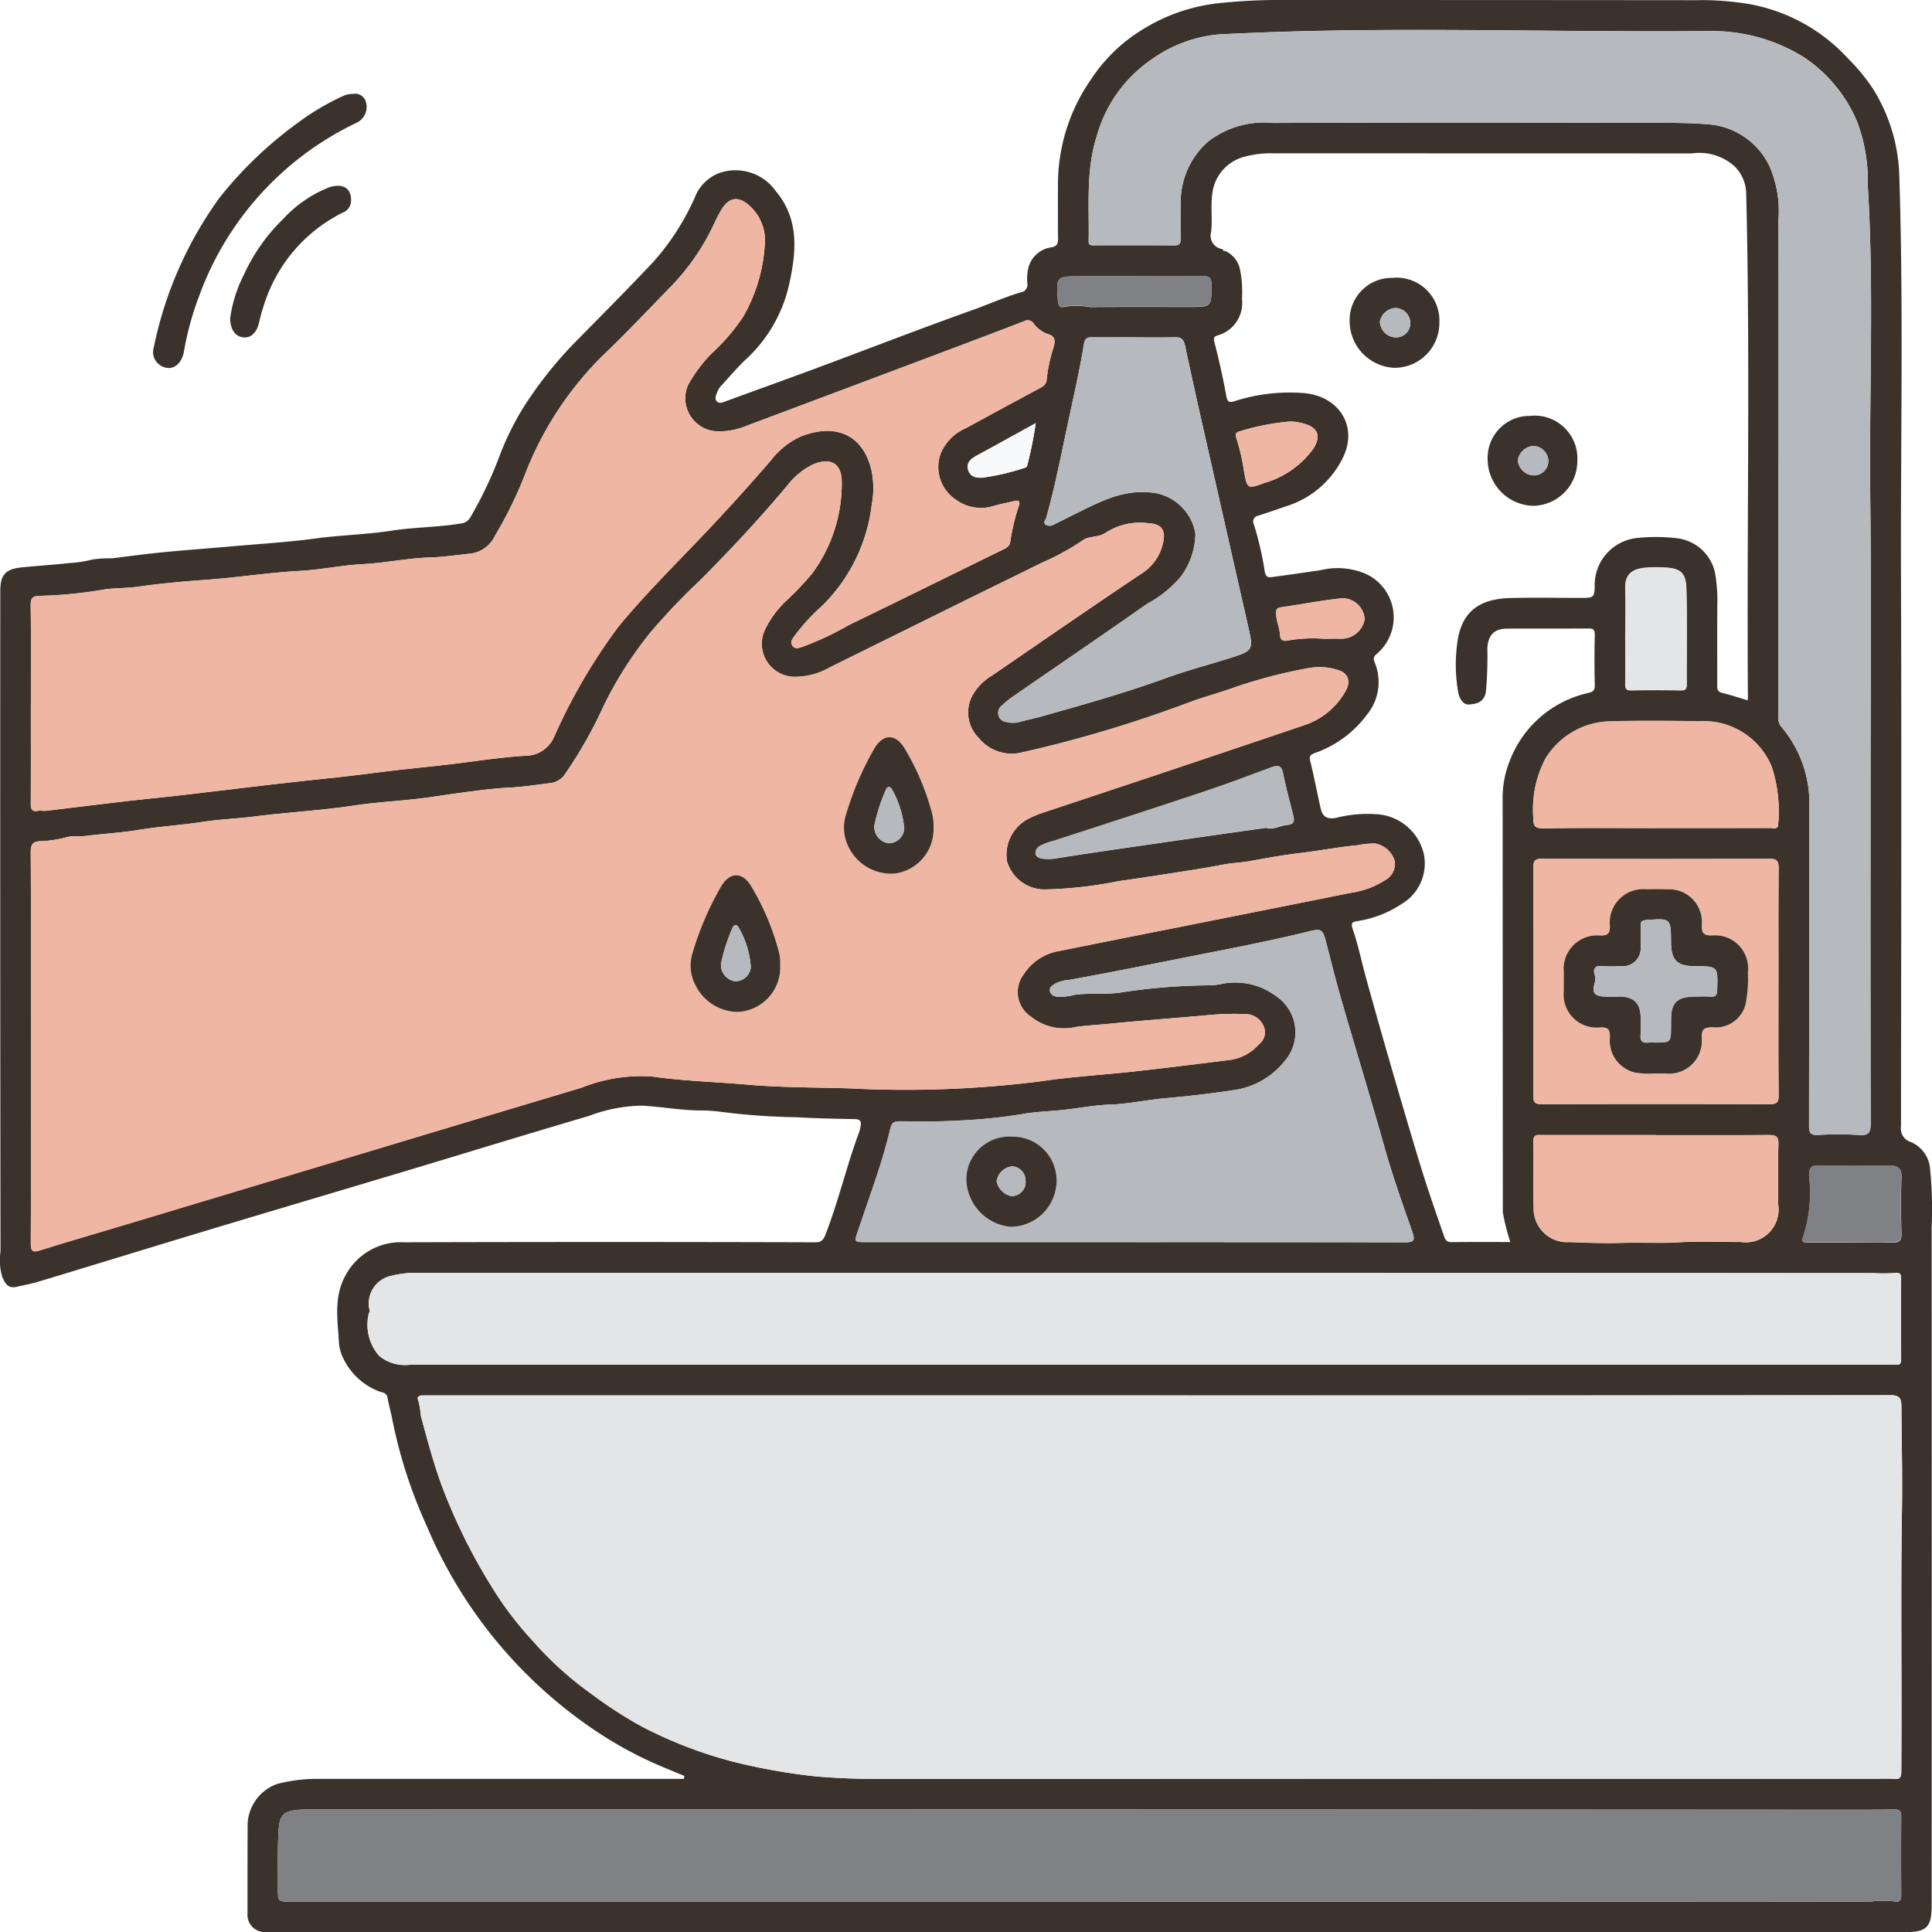 <svg id="Grupo_1028331" data-name="Grupo 1028331" xmlns="http://www.w3.org/2000/svg" xmlns:xlink="http://www.w3.org/1999/xlink" width="120.985" height="121" viewBox="0 0 120.985 121">
  <defs>
    <clipPath id="clip-path">
      <rect id="Rectángulo_349839" data-name="Rectángulo 349839" width="120.986" height="121" fill="none"/>
    </clipPath>
  </defs>
  <g id="Grupo_1028330" data-name="Grupo 1028330" clip-path="url(#clip-path)">
    <path id="Trazado_727249" data-name="Trazado 727249" d="M32.4,12.208a1.418,1.418,0,0,0-.51.095,15.448,15.448,0,0,0-2.908,1.706,24.87,24.87,0,0,0-4.91,4.7,24.177,24.177,0,0,0-4.111,9.365.984.984,0,0,0,.484,1.166c.616.339,1.252-.04,1.406-.919a18.822,18.822,0,0,1,.988-3.565A19.294,19.294,0,0,1,32.68,14a1.1,1.1,0,0,0,.573-1.23.707.707,0,0,0-.857-.563M24.744,26.233c0,.745.344,1.182.847,1.217.474.033.818-.311.959-.917.1-.414.21-.825.347-1.227a9.688,9.688,0,0,1,4.877-5.66.809.809,0,0,0,.534-.656c.078-.845-.461-1.226-1.348-.943a7.818,7.818,0,0,0-2.9,1.991,11.548,11.548,0,0,0-2.471,3.521,8.458,8.458,0,0,0-.84,2.673" transform="translate(-10.327 -6.323)" fill="#f8f9fb"/>
    <path id="Trazado_727250" data-name="Trazado 727250" d="M42.855,111.211c-.555-.231-1.113-.457-1.666-.693a24.642,24.642,0,0,1-3.966-2.181A28.977,28.977,0,0,1,26.71,95.528a30.251,30.251,0,0,1-2.132-6.582c-.091-.48-.227-.952-.314-1.433-.057-.32-.347-.312-.535-.384a4.144,4.144,0,0,1-2.2-2,2.729,2.729,0,0,1-.312-1.177c-.084-1.39-.314-2.794.436-4.111a3.906,3.906,0,0,1,3.6-2.046q12.869-.038,25.739,0c.389,0,.539-.072.7-.482C52.5,75.24,53,73.069,53.768,70.983a2.6,2.6,0,0,0,.126-.461c.046-.275-.007-.437-.36-.442-1.239-.018-2.479-.05-3.717-.118a41.992,41.992,0,0,1-4.671-.337,9.8,9.8,0,0,0-1.414-.086c-1.191-.025-2.359-.239-3.545-.3a9.7,9.7,0,0,0-3.309.643c-3.844,1.13-7.673,2.31-11.511,3.462-4.159,1.248-8.323,2.478-12.481,3.731-3.513,1.058-7.018,2.143-10.532,3.2-.415.124-.853.2-1.274.3-.6.146-.765-.222-.939-.61a3.766,3.766,0,0,1-.109-1.6Q.005,57.683.018,37.008c0-1.032.342-1.38,1.364-1.48,1.006-.1,2.017-.165,3.018-.274a6.686,6.686,0,0,0,1.362-.213,7.255,7.255,0,0,1,1.249-.077c1.208-.152,2.422-.312,3.627-.423,1.281-.118,2.572-.212,3.859-.326,1.77-.156,3.547-.263,5.306-.5,1.561-.211,3.14-.237,4.691-.48,1.461-.229,2.943-.209,4.4-.459a.759.759,0,0,0,.557-.373,25.05,25.05,0,0,0,1.9-4.037A18.542,18.542,0,0,1,32.723,25.6a25.289,25.289,0,0,1,3.452-4.332c1.594-1.62,3.2-3.232,4.754-4.885a15.531,15.531,0,0,0,2.581-4.017,2.648,2.648,0,0,1,1.579-1.547,3.085,3.085,0,0,1,3.482,1.136c1.5,1.777,1.3,3.834.838,5.89A9.038,9.038,0,0,1,46.714,22.5C46.178,23,45.7,23.574,45.2,24.114a1.346,1.346,0,0,0-.31.5c-.058.174-.15.351-.01.509s.316.1.491.035c1.633-.6,3.269-1.19,4.9-1.788,3.538-1.3,7.044-2.676,10.593-3.941,1.026-.366,2.027-.816,3.074-1.126a.48.48,0,0,0,.4-.547,2.918,2.918,0,0,1,.051-.944,1.722,1.722,0,0,1,1.416-1.318c.4-.055.458-.251.453-.6-.018-1.16-.006-2.321-.006-3.481A11.5,11.5,0,0,1,68.34,4.944a10.24,10.24,0,0,1,3.338-3.175A11.3,11.3,0,0,1,76.122.222,34.834,34.834,0,0,1,80.209,0Q93.2,0,106.188.012A17.841,17.841,0,0,1,109.6.266a11.024,11.024,0,0,1,6.128,3.4,12.284,12.284,0,0,1,1.531,1.846,10.857,10.857,0,0,1,1.673,5.338c.277,8.374.082,16.75.111,25.124.038,11.523.012,23.046,0,34.569a.873.873,0,0,0,.615.97,1.986,1.986,0,0,1,1.2,1.62,25.032,25.032,0,0,1,.105,3.693q.012,21.245,0,42.491c0,1.367-.311,1.678-1.681,1.678H17.238c-.24,0-.482.015-.72-.007a1.073,1.073,0,0,1-1.02-1.1c0-1.9,0-3.8.01-5.7a2.781,2.781,0,0,1,1.837-2.47,9.817,9.817,0,0,1,2.417-.322H42.828l.026-.181M76.58,15.605c0,.078.03.121.115.1a1.609,1.609,0,0,1,.96,1.191,7.077,7.077,0,0,1,.119,1.838A2.1,2.1,0,0,1,76.262,21c-.226.072-.287.141-.215.42.284,1.108.539,2.226.741,3.352.078.436.2.456.576.332a11.341,11.341,0,0,1,4.135-.5c2.3.119,3.587,2.053,2.59,4.069A5.9,5.9,0,0,1,80.555,31.7c-.586.2-1.17.4-1.758.592a.372.372,0,0,0-.277.544,20.191,20.191,0,0,1,.681,2.955c.069.348.215.379.465.345q1.518-.206,3.033-.432a4.523,4.523,0,0,1,2.753.2,2.994,2.994,0,0,1,.853,4.963c-.168.158-.368.261-.233.584a3.217,3.217,0,0,1-.485,3.321,6.872,6.872,0,0,1-3.229,2.376c-.322.119-.389.207-.3.545.245.983.425,1.982.654,2.969.118.506.427.657.966.551a7.986,7.986,0,0,1,2.727-.209,3.237,3.237,0,0,1,2.763,2.5,2.937,2.937,0,0,1-1.375,3.091,6.85,6.85,0,0,1-2.744,1.079c-.29.054-.5.044-.339.51.346,1,.556,2.051.839,3.076q.666,2.409,1.358,4.81t1.4,4.781c.325,1.091.649,2.183,1,3.266.357,1.105.746,2.2,1.122,3.3.075.22.176.372.463.368,1.218-.015,2.435-.007,3.688-.007a12.85,12.85,0,0,1-.471-1.865q-.007-12.93-.012-25.861a6.168,6.168,0,0,1,.466-2.452,6.847,6.847,0,0,1,4.918-4.21c.251-.061.393-.146.386-.462-.026-1.06-.023-2.12,0-3.18.007-.331-.112-.393-.412-.391-1.7.013-3.4,0-5.1.01-.8.006-1.168.42-1.215,1.222a24.541,24.541,0,0,1-.091,2.736c-.117.686-.627.758-1.068.793-.344.027-.6-.37-.66-.737a9.89,9.89,0,0,1-.012-3.445c.347-1.8,1.53-2.444,3.29-2.487,1.439-.035,2.879-.007,4.319-.007.937,0,.937,0,.945-.928a2.963,2.963,0,0,1,2.582-2.816,11.153,11.153,0,0,1,2.644.018,2.767,2.767,0,0,1,2.317,2.193,10.343,10.343,0,0,1,.141,1.591c-.023,1.78-.008,3.56-.01,5.341,0,.24-.036.466.3.548.536.131,1.062.306,1.607.466.007-.109.014-.168.013-.228-.076-10.512.152-21.025-.107-31.537a2.461,2.461,0,0,0-.707-1.652,3.278,3.278,0,0,0-2.7-.829C97.2,9.6,88.467,9.606,79.729,9.6a6.432,6.432,0,0,0-1.811.218,2.71,2.71,0,0,0-1.954,2.028c-.19.893-.018,1.79-.121,2.675a.847.847,0,0,0,.738,1.081m-3.9,71.781H26.971c-.18,0-.36,0-.54,0-.212,0-.328.121-.244.3a4.691,4.691,0,0,1,.161.966c.4,1.456.781,2.917,1.3,4.344a35.769,35.769,0,0,0,3.11,6.32,21.319,21.319,0,0,0,2.583,3.419,21.533,21.533,0,0,0,3.743,3.38,26.368,26.368,0,0,0,3.16,2.033,26.992,26.992,0,0,0,5.973,2.251,38.215,38.215,0,0,0,4.866.844c1.362.115,2.738.164,4.115.162q31.223-.023,62.448-.011a8.716,8.716,0,0,1,.959.007c.388.042.454-.117.457-.471.046-5.471-.046-10.942.042-16.413.034-2.127-.023-4.265-.033-6.4,0-.591-.126-.747-.739-.746q-22.825.03-45.651.016M1.938,65.552c0,4.1.009,8.2-.01,12.3,0,.53.135.589.611.439,1.636-.517,3.285-.992,4.928-1.485L22.6,72.26q6.907-2.076,13.816-4.146a10,10,0,0,1,4.428-.7c1.951.284,3.941.331,5.914.505,2.14.189,4.3.173,6.443.236a67.28,67.28,0,0,0,11.988-.444c1.943-.291,3.914-.4,5.869-.618,2-.222,3.989-.472,5.982-.72a2.937,2.937,0,0,0,1.8-.984.936.936,0,0,0,.308-1.08,1.239,1.239,0,0,0-1.045-.8,17.246,17.246,0,0,0-2.157.036c-2.175.2-4.355.353-6.528.57-.688.068-1.379.1-2.068.2a3.266,3.266,0,0,1-2.777-.637,1.844,1.844,0,0,1-.453-2.687,3.273,3.273,0,0,1,2.256-1.444c2.625-.531,5.253-1.05,7.88-1.573q5.178-1.032,10.355-2.066a5.382,5.382,0,0,0,2.119-.787,1.152,1.152,0,0,0,.6-1.207A1.549,1.549,0,0,0,86.1,52.822a4.959,4.959,0,0,0-1.068.107c-1.171.107-2.328.333-3.495.474-1.085.131-2.186.318-3.272.523-.535.1-1.1.106-1.619.207q-1.042.2-2.091.364c-1.508.236-3.016.473-4.528.685a25.852,25.852,0,0,1-4.543.516,2.448,2.448,0,0,1-2.425-1.767,2.539,2.539,0,0,1,1.39-2.682,5.952,5.952,0,0,1,.885-.362c2.4-.8,4.807-1.6,7.209-2.4q4.6-1.54,9.19-3.094a4.613,4.613,0,0,0,2.495-2.055c.4-.654.212-1.192-.448-1.381a3.8,3.8,0,0,0-1.829-.119A31.458,31.458,0,0,0,77.43,43c-.97.354-1.97.621-2.944.975a79.219,79.219,0,0,1-10.526,3.149,2.656,2.656,0,0,1-2.688-.936,2.238,2.238,0,0,1-.4-2.6,3.393,3.393,0,0,1,1.234-1.275c3.133-2.144,6.256-4.305,9.412-6.415a2.978,2.978,0,0,0,1.3-1.861c.212-.855-.086-1.236-.963-1.273a3.927,3.927,0,0,0-2.616.6c-.423.307-1.075.2-1.427.468a15.4,15.4,0,0,1-2.565,1.407c-1.519.757-3.046,1.5-4.568,2.247q-4.35,2.148-8.7,4.3a4.386,4.386,0,0,1-2.168.6,2.067,2.067,0,0,1-1.875-3.02,6.267,6.267,0,0,1,1.236-1.685,18.652,18.652,0,0,0,1.657-1.732A9.45,9.45,0,0,0,52.712,30.2c0-1.283-.806-1.56-1.831-1.1a4.475,4.475,0,0,0-1.564,1.285c-1.726,2.062-3.556,4.027-5.454,5.931a42.088,42.088,0,0,0-3.087,3.232,24.19,24.19,0,0,0-2.964,4.631A27.825,27.825,0,0,1,35.4,48.451a1.294,1.294,0,0,1-.927.588c-.85.1-1.7.238-2.55.28-.8.039-1.62.136-2.4.237-.837.109-1.7.233-2.547.359-1.585.236-3.2.285-4.782.526-2.082.316-4.183.422-6.27.689-1.071.136-2.176.174-3.228.337-1.331.206-2.675.285-4,.5-1.09.18-2.2.24-3.3.379-.381.048-.8-.018-1.123.057a7.589,7.589,0,0,1-1.677.273c-.508,0-.674.153-.671.691.025,4.061.013,8.122.013,12.183M1.932,44.081c0,2.08.006,4.161-.007,6.241,0,.353.071.531.464.455.154-.03.321.015.478,0,1.667-.2,3.333-.406,5-.6,1.1-.129,2.21-.232,3.313-.359,1.689-.2,3.376-.4,5.064-.6q2.253-.265,4.511-.5c1.257-.13,2.514-.3,3.772-.451,1.176-.14,2.355-.253,3.532-.39,1.588-.184,3.17-.445,4.763-.545a1.978,1.978,0,0,0,1.883-1.207,35.667,35.667,0,0,1,4-6.855c1.627-1.98,3.443-3.779,5.2-5.626q2.254-2.363,4.382-4.831a4.939,4.939,0,0,1,1.862-1.479c2.1-.835,3.888-.18,4.423,2.122a5.453,5.453,0,0,1,.023,2.107,10.666,10.666,0,0,1-3.136,6.4A11.827,11.827,0,0,0,49.8,39.764c-.143.2-.371.426-.162.693.182.231.425.1.657.032a19.2,19.2,0,0,0,2.864-1.349c3.214-1.558,6.416-3.139,9.623-4.712.216-.106.433-.2.479-.486a13.319,13.319,0,0,1,.537-2.258c.1-.277.014-.38-.28-.306-.445.111-.9.184-1.337.323a2.678,2.678,0,0,1-2.367-.442,2.443,2.443,0,0,1-.9-2.877,2.989,2.989,0,0,1,1.573-1.568c1.522-.836,3.052-1.658,4.582-2.482.233-.126.452-.24.473-.557a9.9,9.9,0,0,1,.433-2.028c.112-.393.12-.7-.373-.827a1.929,1.929,0,0,1-.892-.684.447.447,0,0,0-.576-.123c-1.748.679-3.5,1.337-5.259,2q-6.134,2.306-12.27,4.608a4.334,4.334,0,0,1-1.758.289,2.074,2.074,0,0,1-1.765-2.892,9.1,9.1,0,0,1,1.458-1.963,12.6,12.6,0,0,0,1.99-2.309,10.25,10.25,0,0,0,1.356-4.462,2.917,2.917,0,0,0-.9-2.45c-.727-.691-1.334-.609-1.836.241a9.479,9.479,0,0,0-.439.852,14.358,14.358,0,0,1-2.793,4.016c-1.271,1.3-2.52,2.628-3.827,3.893a21.151,21.151,0,0,0-5.225,7.8A25.8,25.8,0,0,1,31,33.546a1.959,1.959,0,0,1-1.508,1.12c-.866.088-1.731.221-2.6.247-1.4.042-2.763.342-4.158.414-1.318.068-2.625.351-3.943.423-2,.11-3.985.427-5.984.566-1.4.1-2.8.233-4.192.429-.69.1-1.38.063-2.069.168a27.56,27.56,0,0,1-4.008.4c-.452,0-.623.094-.616.592.029,2.06.013,4.121.013,6.181M111.375,28.99h-.013q0,7.921,0,15.842a.9.9,0,0,0,.182.672,7.4,7.4,0,0,1,1.752,5.255q0,9.871-.01,19.742c0,.434.087.594.553.572a20.458,20.458,0,0,1,2.578,0c.644.051.732-.191.731-.763-.02-6.52-.013-13.041-.013-19.562,0-6.541.056-13.082-.016-19.622-.072-6.5.245-13.006-.155-19.509a10.544,10.544,0,0,0-.653-3.963,9.074,9.074,0,0,0-3.377-4.089,10.889,10.889,0,0,0-5.884-1.62c-10.264.093-20.53-.334-30.79.213a8.574,8.574,0,0,0-4.2,1.6,8.612,8.612,0,0,0-3.379,4.767c-.694,2.16-.464,4.38-.508,6.585-.006.282.2.249.372.249,1.66,0,3.319-.01,4.979.009.374,0,.419-.156.412-.465-.017-.72-.011-1.44,0-2.16a5.05,5.05,0,0,1,1.712-3.875A5.7,5.7,0,0,1,79.722,7.7c7.978-.032,15.957-.021,23.935-.009,1.073,0,2.143,0,3.22.087a4.621,4.621,0,0,1,3.946,2.664,7.071,7.071,0,0,1,.544,3.368c.016,5.06.007,10.121.007,15.181M67.69,119.077v0q24.714,0,49.428.008a5.569,5.569,0,0,1,1.524-.016c.3.08.419-.08.417-.4q-.018-2.46,0-4.92c0-.346-.12-.448-.453-.441-.927.021-1.855.023-2.782.022q-47.988-.03-95.977-.017c-.22,0-.44-.008-.66,0-1.486.032-1.7.268-1.755,1.528-.053,1.138-.024,2.279-.03,3.419,0,.822,0,.821.8.821H67.69m3.962-33.621h46.614c.16,0,.321-.011.48,0,.241.02.3-.091.3-.315q-.009-2.551,0-5.1c0-.266-.091-.365-.345-.33a10.284,10.284,0,0,1-1.384.011q-45.8-.018-91.609-.013a6.84,6.84,0,0,0-1.278.2,1.765,1.765,0,0,0-1.3,2.088c.058.147-.05.218-.055.324a2.957,2.957,0,0,0,.682,2.6,2.566,2.566,0,0,0,1.931.537H71.652m-.59-7.676q8.459,0,16.917.01c.526,0,.658-.094.471-.63-.614-1.758-1.24-3.51-1.745-5.306-.872-3.1-1.816-6.177-2.711-9.269-.347-1.2-.642-2.41-.959-3.617-.2-.774-.284-.837-1.056-.648-2.146.524-4.309.956-6.476,1.38-2.845.557-5.684,1.143-8.538,1.656a2.223,2.223,0,0,0-.91.249c-.169.115-.355.232-.3.469s.265.314.5.348a3.9,3.9,0,0,0,1.056-.137c.956-.118,1.932,0,2.869-.139a37.458,37.458,0,0,1,5.634-.449,4.52,4.52,0,0,0,.587-.067,4.267,4.267,0,0,1,3.507.741,2.734,2.734,0,0,1,.551,4.06,4.949,4.949,0,0,1-3.205,1.83c-1.447.222-2.9.382-4.362.514-1.126.1-2.23.354-3.369.391-.961.03-1.917.221-2.877.326-.887.1-1.786.112-2.66.274a33.4,33.4,0,0,1-3.983.4c-1.215.076-2.436.051-3.655.045-.332,0-.5.081-.585.427-.2.824-.424,1.646-.685,2.453-.435,1.347-.907,2.681-1.363,4.021-.225.663-.224.665.495.665H71.062m-.052-56.658c-.879,0-1.759.008-2.639,0-.286,0-.431.073-.482.381-.314,1.883-.747,3.741-1.142,5.607-.376,1.776-.73,3.557-1.225,5.3-.041.145-.2.3-.062.431a.469.469,0,0,0,.51.014c.415-.195.82-.412,1.232-.612,1.507-.731,2.959-1.569,4.758-1.413a3.108,3.108,0,0,1,2.9,2.582,4.579,4.579,0,0,1-.917,2.7,7.086,7.086,0,0,1-2.094,1.69c-2.767,1.946-5.565,3.848-8.349,5.77a5.336,5.336,0,0,0-.748.6.574.574,0,0,0,.277,1.041,1.64,1.64,0,0,0,.887-.024c.423-.116.856-.2,1.278-.318,2.621-.743,5.242-1.473,7.81-2.408,1.294-.471,2.651-.827,3.976-1.243,1.532-.481,1.524-.5,1.161-2.093q-1.56-6.861-3.11-13.725-.415-1.856-.811-3.716c-.1-.482-.258-.577-.684-.566-.839.024-1.679.007-2.519.007m40.355,40.387c0-2.38-.012-4.759.011-7.138,0-.459-.1-.6-.585-.6q-7.106.029-14.212,0c-.44,0-.569.1-.567.555q.027,7.138,0,14.277c0,.412.094.537.524.536q7.136-.024,14.272,0c.439,0,.573-.1.568-.555-.025-2.359-.012-4.719-.012-7.078m-7.68,9.571v0H96.554c-.274,0-.545-.071-.535.4.031,1.378-.019,2.758.022,4.136a2.093,2.093,0,0,0,2.221,2.164c1.11.04,2.236.083,3.329.048,1.193-.039,2.388.038,3.583-.037,1.274-.079,2.556-.018,3.835-.019a2.054,2.054,0,0,0,2.345-2.344c.005-1.259-.026-2.519.014-3.776.016-.505-.17-.577-.61-.574-2.357.019-4.715.009-7.072.009m-.01-19.239v0c2.4,0,4.8,0,7.2,0,.186,0,.477.124.48-.255a9.1,9.1,0,0,0-.391-3.537,4.6,4.6,0,0,0-4.623-2.881c-1.779-.034-3.56-.051-5.338,0a4.866,4.866,0,0,0-4.222,2.325,6.832,6.832,0,0,0-.764,3.7c-.008.5.084.678.641.669,2.338-.038,4.678-.016,7.018-.016m-24.394-.017c.492.146.881-.144,1.305-.176s.493-.219.4-.575c-.223-.89-.461-1.775-.646-2.672-.1-.478-.315-.511-.715-.363-1.4.52-2.8,1.048-4.216,1.521-3.134,1.047-6.278,2.064-9.421,3.083a3.668,3.668,0,0,0-.87.325.507.507,0,0,0-.277.486c.033.165.237.274.416.3a3.125,3.125,0,0,0,.951-.027c1.208-.194,2.419-.373,3.63-.55q2.823-.412,5.647-.814c1.274-.183,2.549-.362,3.792-.538m22.5-12.154h0c0,1.039.006,2.078,0,3.117,0,.271.01.443.368.435,1.038-.023,2.078-.018,3.116,0,.295,0,.367-.1.366-.377-.01-2,.033-4-.023-5.995-.027-.968-.356-1.269-1.319-1.313a8.771,8.771,0,0,0-1.258.01c-.759.076-1.284.378-1.25,1.308s.008,1.878.008,2.817m14.157,38.114v0c.839,0,1.678-.023,2.516.009.453.017.631-.091.615-.588-.039-1.157-.044-2.318,0-3.475.023-.611-.238-.758-.778-.752-1.457.018-2.916.027-4.373-.005-.5-.012-.635.132-.634.631a8.9,8.9,0,0,1-.373,3.838c-.166.368.11.342.331.343.9,0,1.8,0,2.7,0m-44.827-60.5H67.69c-1.558,0-1.55,0-1.44,1.547.02.288.131.448.39.361a5.019,5.019,0,0,1,1.644.019c2.059-.021,4.117-.009,6.176-.009,1.425,0,1.406,0,1.405-1.406,0-.443-.164-.526-.56-.521-1.4.02-2.8.008-4.2.008M80.726,26.4a14.87,14.87,0,0,0-3.09.611c-.222.062-.308.165-.221.4A12.7,12.7,0,0,1,77.9,29.5c.207,1.119.206,1.138,1.269.746a5.727,5.727,0,0,0,3.067-2.139c.518-.808.3-1.346-.627-1.59a2.792,2.792,0,0,0-.884-.115M82.87,40c.359,0,.718-.013,1.076,0a1.484,1.484,0,0,0,1.513-1.226,1.392,1.392,0,0,0-1.439-1.307c-1.274.134-2.535.38-3.8.563-.254.037-.316.128-.309.382.013.463.217.884.246,1.336.02.321.171.421.462.366A9.214,9.214,0,0,1,82.87,40m-18.01-13.5c-1.307.719-2.5,1.381-3.7,2.034-.357.195-.658.435-.536.883s.511.519.91.495a14.562,14.562,0,0,0,2.585-.6c.1-.024.193-.06.212-.178a24.753,24.753,0,0,0,.53-2.637" transform="translate(0 0)" fill="#3b332b"/>
    <path id="Trazado_727251" data-name="Trazado 727251" d="M32.4,12.208a.707.707,0,0,1,.857.563A1.1,1.1,0,0,1,32.68,14,19.3,19.3,0,0,0,22.835,24.76a18.822,18.822,0,0,0-.988,3.565c-.154.878-.789,1.258-1.406.919a.984.984,0,0,1-.484-1.166,24.18,24.18,0,0,1,4.111-9.365,24.87,24.87,0,0,1,4.91-4.7A15.448,15.448,0,0,1,31.886,12.3a1.418,1.418,0,0,1,.51-.095" transform="translate(-10.327 -6.322)" fill="#3b332b"/>
    <path id="Trazado_727252" data-name="Trazado 727252" d="M29.935,32.432a8.458,8.458,0,0,1,.84-2.673,11.548,11.548,0,0,1,2.471-3.521,7.818,7.818,0,0,1,2.9-1.991c.888-.283,1.427.1,1.349.943a.809.809,0,0,1-.534.656,9.688,9.688,0,0,0-4.877,5.66c-.137.4-.251.813-.347,1.227-.141.606-.485.95-.959.917-.5-.035-.846-.472-.847-1.217" transform="translate(-15.518 -12.521)" fill="#3b332b"/>
    <path id="Trazado_727253" data-name="Trazado 727253" d="M100.838,181.429q22.825,0,45.651-.016c.613,0,.736.156.739.746.011,2.133.067,4.271.033,6.4-.088,5.472,0,10.943-.042,16.413,0,.354-.068.514-.456.471a8.842,8.842,0,0,0-.959-.007q-31.223,0-62.448.011c-1.376,0-2.753-.048-4.114-.163a38.127,38.127,0,0,1-4.866-.843,27.016,27.016,0,0,1-5.973-2.251,26.471,26.471,0,0,1-3.161-2.033,21.586,21.586,0,0,1-3.742-3.38,21.288,21.288,0,0,1-2.583-3.42,35.78,35.78,0,0,1-3.11-6.32c-.52-1.427-.9-2.888-1.3-4.344a4.7,4.7,0,0,0-.162-.966c-.085-.175.032-.3.244-.3.18,0,.36,0,.54,0h45.711" transform="translate(-28.157 -94.043)" fill="#e4e5e7"/>
    <path id="Trazado_727254" data-name="Trazado 727254" d="M4.01,96.654c0-4.061.011-8.122-.013-12.183,0-.538.163-.691.671-.691a7.57,7.57,0,0,0,1.677-.274c.326-.074.741-.009,1.122-.056,1.1-.139,2.207-.2,3.3-.379,1.328-.219,2.672-.3,4-.5,1.051-.162,2.157-.2,3.228-.337,2.086-.266,4.188-.372,6.27-.689,1.584-.24,3.2-.29,4.782-.525.846-.126,1.71-.25,2.547-.359.777-.1,1.593-.2,2.4-.238.852-.041,1.7-.18,2.55-.279a1.29,1.29,0,0,0,.926-.588,27.83,27.83,0,0,0,2.417-4.271,24.158,24.158,0,0,1,2.964-4.631,42.172,42.172,0,0,1,3.086-3.232c1.9-1.9,3.728-3.869,5.454-5.931A4.475,4.475,0,0,1,52.954,60.2c1.024-.456,1.835-.178,1.831,1.1a9.442,9.442,0,0,1-1.878,5.742,18.522,18.522,0,0,1-1.657,1.732,6.245,6.245,0,0,0-1.235,1.685,2.066,2.066,0,0,0,1.874,3.019,4.382,4.382,0,0,0,2.168-.6q4.352-2.147,8.7-4.3c1.521-.751,3.048-1.491,4.568-2.247a15.387,15.387,0,0,0,2.565-1.407c.352-.267,1-.16,1.427-.468a3.924,3.924,0,0,1,2.616-.6c.877.037,1.175.418.963,1.273a2.98,2.98,0,0,1-1.3,1.861c-3.156,2.11-6.278,4.271-9.412,6.415A3.4,3.4,0,0,0,62.947,74.7a2.24,2.24,0,0,0,.4,2.6,2.656,2.656,0,0,0,2.688.936A79.312,79.312,0,0,0,76.558,75.08c.974-.354,1.973-.621,2.944-.975a31.454,31.454,0,0,1,4.52-1.17,3.805,3.805,0,0,1,1.83.12c.66.188.845.727.447,1.381a4.614,4.614,0,0,1-2.494,2.055q-4.591,1.558-9.19,3.094c-2.4.8-4.807,1.6-7.21,2.4a5.971,5.971,0,0,0-.884.363,2.537,2.537,0,0,0-1.39,2.682A2.447,2.447,0,0,0,67.557,86.8a25.858,25.858,0,0,0,4.543-.516c1.511-.212,3.019-.45,4.528-.685.7-.109,1.4-.229,2.091-.364.52-.1,1.084-.107,1.619-.208,1.087-.2,2.187-.392,3.272-.523,1.167-.14,2.324-.366,3.5-.474a4.956,4.956,0,0,1,1.067-.107,1.55,1.55,0,0,1,1.236,1.087,1.151,1.151,0,0,1-.6,1.207,5.37,5.37,0,0,1-2.118.786q-5.175,1.044-10.355,2.066c-2.627.523-5.255,1.042-7.88,1.573A3.276,3.276,0,0,0,66.2,92.089a1.844,1.844,0,0,0,.453,2.687,3.265,3.265,0,0,0,2.776.637c.689-.1,1.38-.128,2.068-.2,2.174-.216,4.353-.37,6.528-.569a17.236,17.236,0,0,1,2.156-.036,1.241,1.241,0,0,1,1.045.8.937.937,0,0,1-.308,1.08,2.937,2.937,0,0,1-1.8.984c-1.993.249-3.986.5-5.983.72-1.955.218-3.925.327-5.868.618a67.281,67.281,0,0,1-11.988.444c-2.147-.063-4.3-.047-6.442-.235-1.973-.174-3.963-.222-5.914-.505a9.992,9.992,0,0,0-4.427.7q-6.913,2.056-13.816,4.146L9.54,107.911c-1.643.494-3.293.968-4.929,1.485-.475.15-.613.091-.611-.439.019-4.1.011-8.2.011-12.3M60.529,82.9a3.066,3.066,0,0,0-.082-.844,15.884,15.884,0,0,0-1.711-4.063c-.565-.961-1.358-.968-1.924,0a19.189,19.189,0,0,0-1.76,4.111A2.676,2.676,0,0,0,55.142,84,2.974,2.974,0,0,0,58.1,85.807,2.792,2.792,0,0,0,60.529,82.9m-9.6,8.653a2.919,2.919,0,0,0-.089-.878,15.866,15.866,0,0,0-1.718-4.064c-.545-.926-1.341-.931-1.893,0a19.426,19.426,0,0,0-1.788,4.167,2.647,2.647,0,0,0,.2,2.055,3,3,0,0,0,2.589,1.641,2.792,2.792,0,0,0,2.7-2.921" transform="translate(-2.072 -31.102)" fill="#efb6a3"/>
    <path id="Trazado_727255" data-name="Trazado 727255" d="M4,57.5c0-2.06.017-4.121-.013-6.18-.007-.5.164-.59.616-.592a27.636,27.636,0,0,0,4.008-.4c.688-.1,1.379-.07,2.069-.168,1.39-.2,2.791-.331,4.192-.428,2-.139,3.981-.456,5.985-.566,1.318-.072,2.625-.355,3.942-.423,1.4-.072,2.761-.372,4.158-.415.868-.026,1.733-.158,2.6-.247a1.96,1.96,0,0,0,1.508-1.12,25.847,25.847,0,0,0,1.872-3.812,21.147,21.147,0,0,1,5.225-7.8c1.307-1.265,2.555-2.591,3.827-3.893a14.351,14.351,0,0,0,2.793-4.016c.134-.29.276-.577.439-.852.5-.85,1.109-.931,1.836-.241a2.918,2.918,0,0,1,.9,2.45A10.255,10.255,0,0,1,48.6,33.26a12.6,12.6,0,0,1-1.99,2.309,9.1,9.1,0,0,0-1.459,1.963,2.074,2.074,0,0,0,1.766,2.892,4.327,4.327,0,0,0,1.758-.289q6.135-2.3,12.27-4.608c1.755-.66,3.511-1.319,5.259-2a.447.447,0,0,1,.576.123,1.932,1.932,0,0,0,.891.685c.493.128.485.433.373.827a9.861,9.861,0,0,0-.433,2.027c-.021.317-.24.432-.473.557-1.529.824-3.059,1.646-4.582,2.482A3,3,0,0,0,60.98,41.8a2.443,2.443,0,0,0,.9,2.877,2.678,2.678,0,0,0,2.368.442c.435-.139.892-.212,1.336-.323.3-.074.377.029.281.306a13.279,13.279,0,0,0-.537,2.258c-.047.285-.263.38-.479.486-3.207,1.573-6.409,3.155-9.623,4.712a19.209,19.209,0,0,1-2.864,1.349c-.232.068-.474.2-.656-.032-.21-.266.019-.492.162-.693a11.875,11.875,0,0,1,1.663-1.807,10.665,10.665,0,0,0,3.137-6.4,5.444,5.444,0,0,0-.023-2.107c-.535-2.3-2.32-2.957-4.422-2.121a4.94,4.94,0,0,0-1.862,1.479q-2.127,2.474-4.381,4.831c-1.762,1.847-3.577,3.646-5.2,5.626a35.69,35.69,0,0,0-4,6.855,1.98,1.98,0,0,1-1.884,1.208c-1.593.1-3.175.361-4.763.545-1.177.137-2.356.25-3.532.39-1.257.149-2.515.321-3.772.45-1.505.155-3.008.326-4.511.5-1.688.2-3.376.407-5.064.6-1.1.128-2.21.23-3.313.359-1.668.195-3.334.4-5,.6-.157.019-.325-.026-.478,0-.393.076-.466-.1-.464-.455C4.005,61.66,4,59.579,4,57.5" transform="translate(-2.066 -13.418)" fill="#efb6a3"/>
    <path id="Trazado_727256" data-name="Trazado 727256" d="M184.757,31.012c0-5.061.009-10.121-.008-15.182a7.063,7.063,0,0,0-.543-3.368A4.62,4.62,0,0,0,180.259,9.8c-1.077-.092-2.147-.085-3.22-.087-7.978-.012-15.957-.023-23.935.009a5.7,5.7,0,0,0-4.075,1.175,5.048,5.048,0,0,0-1.712,3.875c-.007.72-.013,1.44,0,2.16.007.309-.039.469-.412.464-1.66-.019-3.319-.008-4.98-.009-.176,0-.377.033-.372-.249.045-2.2-.185-4.425.509-6.585a8.614,8.614,0,0,1,3.379-4.767,8.576,8.576,0,0,1,4.195-1.6c10.26-.548,20.527-.121,30.79-.213a10.885,10.885,0,0,1,5.884,1.62,9.072,9.072,0,0,1,3.377,4.088,10.548,10.548,0,0,1,.654,3.963c.4,6.5.082,13.008.154,19.51.073,6.54.016,13.081.016,19.622,0,6.521-.007,13.041.013,19.562,0,.572-.085.814-.73.763a20.555,20.555,0,0,0-2.578-.005c-.466.022-.554-.137-.553-.572q.02-9.871.01-19.742a7.4,7.4,0,0,0-1.752-5.255.9.9,0,0,1-.182-.672q0-7.921,0-15.841Z" transform="translate(-73.381 -2.021)" fill="#b6b9bd"/>
    <path id="Trazado_727257" data-name="Trazado 727257" d="M86.421,241.039H36.933c-.8,0-.8,0-.8-.821.006-1.14-.023-2.282.03-3.419.059-1.26.269-1.5,1.755-1.528.22,0,.44,0,.66,0q47.988,0,95.977.017c.928,0,1.855,0,2.782-.022.332-.008.456.095.453.441q-.022,2.46,0,4.92c0,.316-.12.477-.416.4a5.593,5.593,0,0,0-1.525.017q-24.714-.014-49.428-.008Z" transform="translate(-18.73 -121.962)" fill="#7f8185"/>
    <path id="Trazado_727258" data-name="Trazado 727258" d="M96.473,171.251H50.518a2.566,2.566,0,0,1-1.93-.537,2.958,2.958,0,0,1-.683-2.6c.005-.106.113-.176.055-.324a1.766,1.766,0,0,1,1.3-2.088,6.81,6.81,0,0,1,1.278-.2q45.8,0,91.608.013a10.371,10.371,0,0,0,1.384-.011c.255-.034.347.064.345.33q-.015,2.551,0,5.1c0,.224-.062.336-.3.316-.159-.013-.32,0-.48,0H96.473" transform="translate(-24.821 -85.794)" fill="#e4e5e7"/>
    <path id="Trazado_727259" data-name="Trazado 727259" d="M128.733,140.46H111.876c-.718,0-.72,0-.494-.665.456-1.34.929-2.675,1.363-4.021.261-.807.483-1.629.685-2.453.085-.345.252-.428.585-.427,1.219.006,2.44.031,3.655-.045a33.409,33.409,0,0,0,3.983-.4c.874-.161,1.774-.177,2.66-.274.96-.105,1.916-.3,2.877-.326,1.138-.036,2.242-.288,3.369-.391,1.458-.132,2.916-.292,4.362-.514a4.95,4.95,0,0,0,3.205-1.83,2.735,2.735,0,0,0-.551-4.06,4.267,4.267,0,0,0-3.507-.74,4.614,4.614,0,0,1-.587.067,37.452,37.452,0,0,0-5.634.449c-.937.14-1.913.021-2.869.14a3.9,3.9,0,0,1-1.056.136c-.232-.033-.439-.1-.5-.348s.131-.354.3-.469a2.223,2.223,0,0,1,.909-.249c2.854-.512,5.693-1.1,8.538-1.655,2.167-.424,4.331-.857,6.476-1.381.772-.188.853-.126,1.056.648.316,1.206.612,2.419.959,3.617.895,3.092,1.839,6.17,2.711,9.269.505,1.8,1.131,3.549,1.745,5.306.187.536.056.631-.471.63q-8.458-.022-16.917-.009m-7.669-6.6a2.694,2.694,0,0,0-2.883,2.764,3.065,3.065,0,0,0,2.751,2.88,2.892,2.892,0,0,0,2.894-3.106,2.736,2.736,0,0,0-2.762-2.539" transform="translate(-57.671 -62.679)" fill="#b6b9bd"/>
    <path id="Trazado_727260" data-name="Trazado 727260" d="M138.291,43.849c.84,0,1.68.017,2.519-.006.426-.012.581.083.683.566q.394,1.859.812,3.715,1.537,6.867,3.11,13.726c.363,1.6.371,1.612-1.161,2.093-1.326.416-2.683.772-3.977,1.243-2.568.935-5.188,1.665-7.809,2.408-.422.12-.854.2-1.278.318a1.642,1.642,0,0,1-.888.024.574.574,0,0,1-.276-1.041,5.272,5.272,0,0,1,.748-.6c2.784-1.923,5.582-3.824,8.349-5.77a7.08,7.08,0,0,0,2.094-1.69,4.577,4.577,0,0,0,.918-2.7,3.107,3.107,0,0,0-2.9-2.582c-1.8-.157-3.251.681-4.758,1.413-.413.2-.817.417-1.232.612a.467.467,0,0,1-.509-.014c-.143-.129.021-.285.062-.431.5-1.748.849-3.528,1.225-5.3.394-1.866.829-3.724,1.142-5.607.052-.308.2-.386.482-.381.879.013,1.759,0,2.639,0" transform="translate(-67.281 -22.727)" fill="#b6b9bd"/>
    <path id="Trazado_727261" data-name="Trazado 727261" d="M214.712,119.39c0,2.359-.014,4.719.012,7.078,0,.459-.129.556-.568.555q-7.136-.024-14.272,0c-.429,0-.525-.124-.523-.536q.022-7.138,0-14.277c0-.458.128-.556.567-.555q7.106.025,14.212,0c.483,0,.59.138.586.6-.023,2.38-.011,4.759-.011,7.138m-7.839,5.719c.31,0,.55,0,.79,0a2.045,2.045,0,0,0,2.248-2.227c-.009-.582.192-.672.7-.666a1.922,1.922,0,0,0,2.1-1.758,7.615,7.615,0,0,0,.092-1.659,2.071,2.071,0,0,0-2.274-2.331c-.511-.006-.617-.151-.613-.637a2.053,2.053,0,0,0-2.172-2.254c-.439-.022-.879-.014-1.319-.005a2.091,2.091,0,0,0-2.26,2.3c0,.463-.111.6-.589.6a2.1,2.1,0,0,0-2.3,2.317c0,.38,0,.76,0,1.14a2.07,2.07,0,0,0,2.309,2.293c.491,0,.585.153.582.6a2.058,2.058,0,0,0,1.536,2.223,5.472,5.472,0,0,0,1.173.068" transform="translate(-103.346 -57.881)" fill="#efb6a3"/>
    <path id="Trazado_727262" data-name="Trazado 727262" d="M207.039,147.58c2.357,0,4.715.01,7.072-.009.441,0,.627.069.611.574-.041,1.257-.009,2.517-.015,3.776a2.054,2.054,0,0,1-2.345,2.343c-1.279,0-2.561-.06-3.835.019-1.195.074-2.39,0-3.584.037-1.094.036-2.219-.007-3.329-.048a2.093,2.093,0,0,1-2.221-2.164c-.041-1.378.009-2.758-.022-4.136-.01-.467.261-.4.535-.4h7.132Z" transform="translate(-103.353 -76.5)" fill="#efb6a3"/>
    <path id="Trazado_727263" data-name="Trazado 727263" d="M207.027,100.415c-2.339,0-4.679-.022-7.018.016-.557.009-.649-.167-.641-.669a6.828,6.828,0,0,1,.764-3.7,4.866,4.866,0,0,1,4.221-2.325c1.778-.055,3.559-.038,5.338,0a4.6,4.6,0,0,1,4.623,2.882,9.092,9.092,0,0,1,.391,3.537c0,.379-.294.254-.48.255-2.4.008-4.8.005-7.2.005Z" transform="translate(-103.351 -48.574)" fill="#efb6a3"/>
    <path id="Trazado_727264" data-name="Trazado 727264" d="M149.074,103.448c-1.243.176-2.518.356-3.792.538q-2.824.405-5.647.814c-1.211.177-2.422.356-3.63.55a3.126,3.126,0,0,1-.951.027c-.179-.026-.383-.135-.416-.3a.507.507,0,0,1,.277-.486,3.69,3.69,0,0,1,.87-.326c3.143-1.019,6.286-2.036,9.421-3.083,1.417-.473,2.815-1,4.216-1.521.4-.149.616-.116.715.363.186.9.424,1.783.647,2.672.089.356.027.543-.4.575s-.813.322-1.305.176" transform="translate(-69.792 -51.623)" fill="#b6b9bd"/>
    <path id="Trazado_727265" data-name="Trazado 727265" d="M211.321,77.9c0-.939.027-1.879-.008-2.817s.491-1.233,1.25-1.308a8.7,8.7,0,0,1,1.257-.01c.963.045,1.293.345,1.32,1.314.055,2,.012,4,.022,5.994,0,.279-.071.381-.366.377-1.038-.016-2.078-.021-3.116,0-.359.008-.371-.164-.368-.435.01-1.039,0-2.078,0-3.117Z" transform="translate(-109.542 -38.231)" fill="#e4e5e7"/>
    <path id="Trazado_727266" data-name="Trazado 727266" d="M237.414,156.329c-.9,0-1.8,0-2.7,0-.221,0-.5.026-.331-.343a8.9,8.9,0,0,0,.373-3.838c0-.5.134-.643.634-.631,1.457.033,2.915.023,4.373.006.54-.007.8.141.777.751-.044,1.157-.039,2.317,0,3.475.016.5-.161.6-.614.588-.838-.032-1.677-.009-2.516-.009Z" transform="translate(-121.478 -78.544)" fill="#7f8185"/>
    <path id="Trazado_727267" data-name="Trazado 727267" d="M142.373,35.887c1.4,0,2.8.012,4.2-.008.4-.005.56.077.56.521,0,1.406.02,1.406-1.405,1.406-2.059,0-4.118-.013-6.176.008A5.032,5.032,0,0,0,137.9,37.8c-.26.087-.37-.073-.391-.361-.109-1.547-.118-1.547,1.441-1.547h3.418" transform="translate(-71.265 -18.6)" fill="#7f8185"/>
    <path id="Trazado_727268" data-name="Trazado 727268" d="M164.017,54.814a2.791,2.791,0,0,1,.884.115c.922.244,1.145.782.626,1.59a5.721,5.721,0,0,1-3.067,2.139c-1.063.393-1.062.374-1.269-.745a12.644,12.644,0,0,0-.486-2.087c-.087-.236,0-.34.222-.4a14.869,14.869,0,0,1,3.09-.611" transform="translate(-83.291 -28.413)" fill="#efb6a3"/>
    <path id="Trazado_727269" data-name="Trazado 727269" d="M168.878,80.316a9.214,9.214,0,0,0-2.255.118c-.292.055-.442-.045-.462-.366-.029-.452-.233-.873-.246-1.336-.007-.254.055-.346.309-.382,1.269-.183,2.531-.43,3.8-.563a1.392,1.392,0,0,1,1.439,1.307,1.484,1.484,0,0,1-1.513,1.226c-.358-.016-.717,0-1.076,0" transform="translate(-86.009 -40.321)" fill="#efb6a3"/>
    <path id="Trazado_727270" data-name="Trazado 727270" d="M130.082,55.012a24.753,24.753,0,0,1-.53,2.637c-.02.118-.115.154-.212.178a14.562,14.562,0,0,1-2.585.6c-.4.025-.788-.048-.91-.495s.179-.688.536-.883c1.2-.653,2.4-1.315,3.7-2.034" transform="translate(-65.222 -28.518)" fill="#f8f9fb"/>
    <path id="Trazado_727271" data-name="Trazado 727271" d="M159.01,32.4l.115.1c-.085.018-.116-.025-.115-.1" transform="translate(-82.43 -16.796)" fill="#e4e5e7"/>
    <path id="Trazado_727272" data-name="Trazado 727272" d="M115.344,101.489a2.792,2.792,0,0,1-2.429,2.907,2.973,2.973,0,0,1-2.958-1.809,2.676,2.676,0,0,1-.09-1.893,19.177,19.177,0,0,1,1.759-4.112c.566-.968,1.359-.961,1.924,0a15.85,15.85,0,0,1,1.711,4.063,3.068,3.068,0,0,1,.082.844m-3.707-.086a1.04,1.04,0,0,0,.888,1.095.976.976,0,0,0,.986-.929,6.094,6.094,0,0,0-.761-2.429c-.133-.246-.321-.181-.38-.009a11.093,11.093,0,0,0-.733,2.272" transform="translate(-56.886 -49.692)" fill="#3b332b"/>
    <path id="Trazado_727273" data-name="Trazado 727273" d="M95.405,119.448a2.791,2.791,0,0,1-2.7,2.921,3,3,0,0,1-2.589-1.641,2.646,2.646,0,0,1-.2-2.054,19.371,19.371,0,0,1,1.788-4.167c.552-.932,1.348-.926,1.893,0a15.878,15.878,0,0,1,1.718,4.063,2.933,2.933,0,0,1,.088.878m-3.707-.083a1.042,1.042,0,0,0,.842,1.078.965.965,0,0,0,1.026-.88,5.688,5.688,0,0,0-.765-2.484c-.138-.255-.322-.142-.374.013a11.02,11.02,0,0,0-.729,2.273" transform="translate(-46.548 -58.998)" fill="#3b332b"/>
    <path id="Trazado_727274" data-name="Trazado 727274" d="M199.047,56.872a2.806,2.806,0,0,1-2.8,2.837,2.933,2.933,0,0,1-2.817-2.951,2.626,2.626,0,0,1,2.641-2.68,2.679,2.679,0,0,1,2.978,2.794m-1.818-.01a.969.969,0,0,0-.937-.9,1.047,1.047,0,0,0-.97.885,1.027,1.027,0,0,0,.966.958.9.9,0,0,0,.941-.941" transform="translate(-100.272 -28.034)" fill="#3b332b"/>
    <path id="Trazado_727275" data-name="Trazado 727275" d="M181.107,38.9a2.805,2.805,0,0,1-2.835,2.861,2.928,2.928,0,0,1-2.783-2.924,2.637,2.637,0,0,1,2.675-2.707,2.679,2.679,0,0,1,2.944,2.77m-2.736-.886a1.054,1.054,0,0,0-.988.866,1.022,1.022,0,0,0,1.007.978.893.893,0,0,0,.9-.923.965.965,0,0,0-.917-.921" transform="translate(-90.972 -18.729)" fill="#3b332b"/>
    <path id="Trazado_727276" data-name="Trazado 727276" d="M128.524,147.779a2.736,2.736,0,0,1,2.762,2.538,2.894,2.894,0,0,1-2.894,3.107,3.064,3.064,0,0,1-2.75-2.88,2.693,2.693,0,0,1,2.883-2.764m.828,2.745a.886.886,0,0,0-.851-.887,1.106,1.106,0,0,0-.96.911,1.17,1.17,0,0,0,.929.954.882.882,0,0,0,.881-.978" transform="translate(-65.13 -76.599)" fill="#3b332b"/>
    <path id="Trazado_727277" data-name="Trazado 727277" d="M208.93,127.163a5.443,5.443,0,0,1-1.173-.068,2.058,2.058,0,0,1-1.536-2.223c0-.451-.091-.608-.581-.6a2.07,2.07,0,0,1-2.309-2.293c-.006-.38,0-.76,0-1.14a2.1,2.1,0,0,1,2.3-2.317c.477,0,.591-.133.588-.6a2.092,2.092,0,0,1,2.261-2.3c.439-.009.88-.017,1.319.006a2.052,2.052,0,0,1,2.172,2.254c0,.486.1.631.613.637a2.071,2.071,0,0,1,2.275,2.331,7.642,7.642,0,0,1-.092,1.659,1.922,1.922,0,0,1-2.1,1.758c-.513-.006-.713.083-.7.666a2.045,2.045,0,0,1-2.248,2.227c-.24,0-.48,0-.79,0m1.117-2.965c0-.14,0-.28,0-.419.007-1.037.363-1.4,1.4-1.432.359-.01.72-.022,1.078,0,.316.02.4-.1.409-.407.052-1.492.062-1.491-1.412-1.5-1.091,0-1.47-.384-1.477-1.478-.01-1.533-.009-1.526-1.558-1.41-.256.019-.353.09-.344.349.015.439.021.88,0,1.318a1.117,1.117,0,0,1-1.244,1.218,9.363,9.363,0,0,1-1.2-.005c-.551-.054-.512.352-.414.609.162.427-.517,1.135.394,1.288a7.976,7.976,0,0,0,1.136.01c.914.02,1.314.419,1.329,1.322a9.574,9.574,0,0,1-.006,1.078c-.04.414.138.532.511.483a2.706,2.706,0,0,1,.359,0c1.035,0,1.035,0,1.034-1.025" transform="translate(-105.403 -59.935)" fill="#3b332b"/>
    <path id="Trazado_727278" data-name="Trazado 727278" d="M113.679,104.76a11.191,11.191,0,0,1,.735-2.272c.059-.172.247-.237.38.009a6.083,6.083,0,0,1,.761,2.429.975.975,0,0,1-.986.929,1.043,1.043,0,0,1-.89-1.1" transform="translate(-58.929 -53.05)" fill="#b6b9bd"/>
    <path id="Trazado_727279" data-name="Trazado 727279" d="M93.745,122.722a11.156,11.156,0,0,1,.73-2.273c.052-.154.236-.267.375-.013a5.687,5.687,0,0,1,.765,2.484.964.964,0,0,1-1.026.88,1.045,1.045,0,0,1-.844-1.079" transform="translate(-48.596 -62.356)" fill="#b6b9bd"/>
    <path id="Trazado_727280" data-name="Trazado 727280" d="M199.268,58.888a.9.9,0,0,1-.941.941,1.027,1.027,0,0,1-.966-.958,1.047,1.047,0,0,1,.97-.885.969.969,0,0,1,.937.9" transform="translate(-102.31 -30.06)" fill="#b6b9bd"/>
    <path id="Trazado_727281" data-name="Trazado 727281" d="M180.41,40.042a.965.965,0,0,1,.917.921.893.893,0,0,1-.9.923,1.022,1.022,0,0,1-1.007-.978,1.054,1.054,0,0,1,.988-.866" transform="translate(-93.01 -20.757)" fill="#b6b9bd"/>
    <path id="Trazado_727282" data-name="Trazado 727282" d="M131.4,152.543a.882.882,0,0,1-.881.978,1.171,1.171,0,0,1-.93-.954,1.106,1.106,0,0,1,.96-.911.886.886,0,0,1,.851.887" transform="translate(-67.178 -78.617)" fill="#b6b9bd"/>
    <path id="Trazado_727283" data-name="Trazado 727283" d="M212.06,126.238c0,1.025,0,1.025-1.035,1.025a2.709,2.709,0,0,0-.359,0c-.374.049-.552-.068-.511-.483a9.574,9.574,0,0,0,.006-1.078c-.014-.9-.415-1.3-1.329-1.322a7.983,7.983,0,0,1-1.137-.01c-.911-.154-.231-.862-.393-1.288-.1-.258-.137-.664.414-.609a9.369,9.369,0,0,0,1.2.005,1.116,1.116,0,0,0,1.243-1.218c.022-.438.016-.879,0-1.318-.009-.259.088-.33.344-.349,1.548-.116,1.548-.123,1.558,1.41.006,1.094.385,1.473,1.476,1.478,1.474.006,1.463.006,1.412,1.5-.011.312-.093.427-.409.407-.358-.023-.718-.012-1.078,0-1.038.028-1.394.395-1.4,1.432,0,.14,0,.28,0,.419" transform="translate(-107.415 -61.974)" fill="#b6b9bd"/>
  </g>
</svg>
